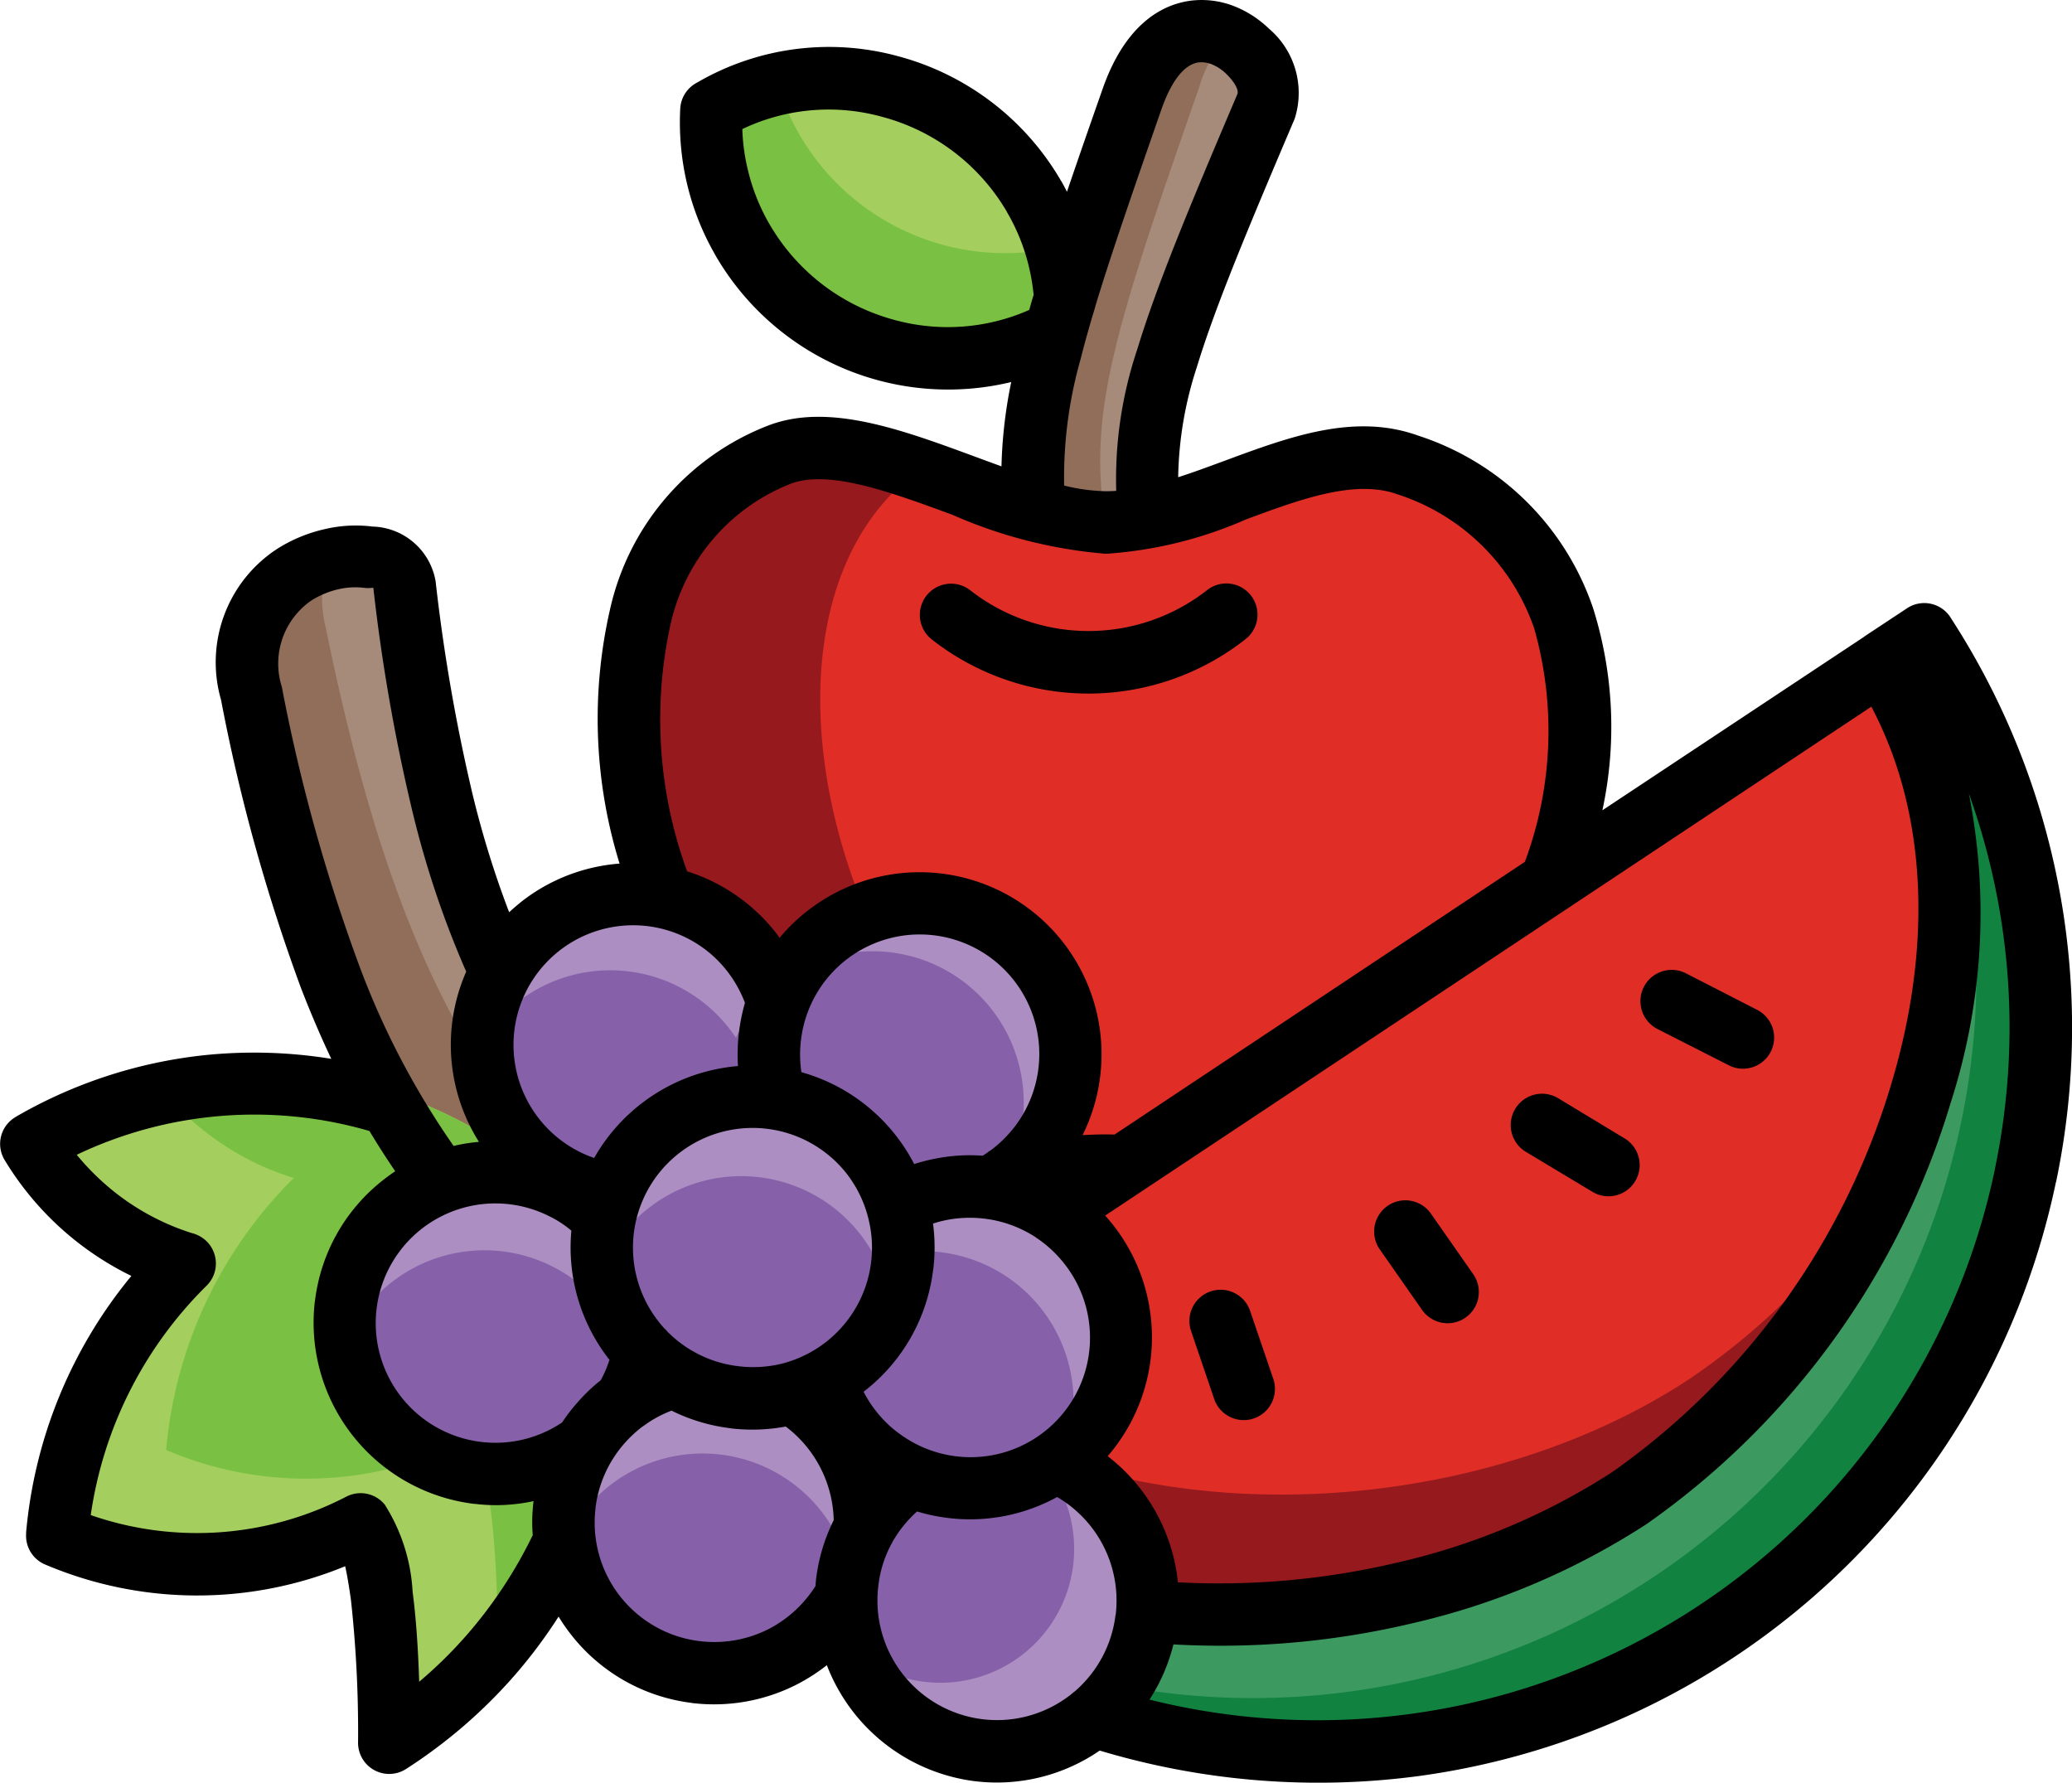 <svg xmlns="http://www.w3.org/2000/svg" width="85" height="73.12" viewBox="0 0 85 73.12">
  <g id="Grupo_1127739" data-name="Grupo 1127739" transform="translate(-23.577 -56.878)">
    <g id="Grupo_1127738" data-name="Grupo 1127738" transform="translate(24.851 57.625)">
      <path id="Trazado_919369" data-name="Trazado 919369" d="M197.329,81.7a9.686,9.686,0,0,1-14.526-8.86,9.683,9.683,0,0,1,14.526,8.86Z" transform="translate(-154.895 -69.586)" fill="#7ac143" fill-rule="evenodd"/>
      <path id="Trazado_919370" data-name="Trazado 919370" d="M197.01,71.791a9.717,9.717,0,0,1,11.685,7.182,9.756,9.756,0,0,1-10.652-4.586,9.491,9.491,0,0,1-1.033-2.6Z" transform="translate(-166.51 -69.594)" fill="#a4cf5f" fill-rule="evenodd"/>
      <path id="Trazado_919371" data-name="Trazado 919371" d="M264.366,64.052c-6.658,15.662-6.1,14.926-.769,28.64.733,1.874-3.677,5.432-5.5-.3-4.3-13.539-4.767-12.78.769-28.64C260.751,58.351,265.2,62.1,264.366,64.052Z" transform="translate(-213.706 -60.957)" fill="#916e5a" fill-rule="evenodd"/>
      <path id="Trazado_919372" data-name="Trazado 919372" d="M276.759,66.1c-6.658,15.662-6.1,14.926-.769,28.641a2.207,2.207,0,0,1-1.1,2.352,5.1,5.1,0,0,1-1.62-2.649c-4.305-13.539-4.773-12.78.764-28.641a4.751,4.751,0,0,1,1.511-2.338,2.409,2.409,0,0,1,1.209,2.634Z" transform="translate(-226.1 -63.01)" fill="#a68a7a" fill-rule="evenodd"/>
      <path id="Trazado_919373" data-name="Trazado 919373" d="M183.92,157.346c4.031,0,8.605-3.723,12.381-2.363,11.623,4.2,7.369,20.715-1.792,28.318-3.541,2.935-5.562.421-10.564.421-4.908,0-7.379,2.31-10.89-.518-9.644-7.8-12.421-24.865-2.528-28.651C174.042,153.207,179.879,157.346,183.92,157.346Z" transform="translate(-139.819 -137.185)" fill="#961a1d" fill-rule="evenodd"/>
      <path id="Trazado_919374" data-name="Trazado 919374" d="M218.976,159.132c4.031,0,8.605-3.723,12.381-2.363,11.623,4.2,7.369,20.715-1.792,28.318-3.541,2.935-5.562.421-10.564.421a17.6,17.6,0,0,0-2.239.15c-.266-.234-.524-.462-.784-.671-9.083-7.332-12.075-22.892-4.144-27.845,2.477.883,5.047,1.99,7.141,1.99Z" transform="translate(-174.875 -138.972)" fill="#e02e27" fill-rule="evenodd"/>
      <path id="Trazado_919375" data-name="Trazado 919375" d="M234.005,195.97a29.68,29.68,0,0,1-49.445,32.838Z" transform="translate(-156.341 -171.235)" fill="#128241" fill-rule="evenodd"/>
      <path id="Trazado_919376" data-name="Trazado 919376" d="M191.97,239.923a29.545,29.545,0,0,1-7.4-7.546l48.24-32.037a29.681,29.681,0,0,1-40.84,39.583Z" transform="translate(-156.349 -174.804)" fill="#3c9a61" fill-rule="evenodd"/>
      <path id="Trazado_919377" data-name="Trazado 919377" d="M239.623,202.3c6.85,10.626.224,27.265-10.34,34.28s-28.567,6.736-35.7-3.7Z" transform="translate(-163.708 -176.405)" fill="#961a1d" fill-rule="evenodd"/>
      <path id="Trazado_919378" data-name="Trazado 919378" d="M257.152,202.3c4.067,6.315,3.38,14.748-.062,22.03a28.862,28.862,0,0,1-7.764,7.852c-9.924,6.59-26.407,6.74-34.285-1.905Z" transform="translate(-181.237 -176.405)" fill="#e02e27" fill-rule="evenodd"/>
      <path id="Trazado_919379" data-name="Trazado 919379" d="M85.525,179.707c2.171,18.1,7.4,24.678,21.682,31,1.958.863-.769,7.447-6.278,4.461-13.03-7.052-18.145-13.7-21.682-30.993C78.043,178.28,85.256,177.448,85.525,179.707Z" transform="translate(-70.211 -157.008)" fill="#916e5a" fill-rule="evenodd"/>
      <path id="Trazado_919380" data-name="Trazado 919380" d="M99.124,179.7c2.171,18.1,7.4,24.678,21.682,31,.826.363.815,1.744.119,3a5.343,5.343,0,0,1-3.349-.722c-13.03-7.052-18.145-13.706-21.682-31a4.929,4.929,0,0,1,.348-3.34C97.671,178.346,99.01,178.752,99.124,179.7Z" transform="translate(-83.81 -157.002)" fill="#a68a7a" fill-rule="evenodd"/>
      <path id="Trazado_919381" data-name="Trazado 919381" d="M30.53,299.045a18.268,18.268,0,0,1,23.219,4.133,19.43,19.43,0,0,1-8.526,20.435q-.025-7.557-1.163-8.953a14.618,14.618,0,0,1-12.458.462,17.862,17.862,0,0,1,5.234-11.155,11.253,11.253,0,0,1-6.306-4.921Z" transform="translate(-30.53 -253.411)" fill="#a4cf5f" fill-rule="evenodd"/>
      <path id="Trazado_919382" data-name="Trazado 919382" d="M58.51,297.051A18.26,18.26,0,0,1,76.6,303.194a19.417,19.417,0,0,1-4.067,16.5Q72.451,313,71.378,311.7a14.6,14.6,0,0,1-12.452.456A17.875,17.875,0,0,1,64.16,301,11.262,11.262,0,0,1,58.51,297.051Z" transform="translate(-53.384 -253.428)" fill="#7ac143" fill-rule="evenodd"/>
      <path id="Trazado_919383" data-name="Trazado 919383" d="M138.477,254.244a6.182,6.182,0,1,1-6.89,5.386A6.181,6.181,0,0,1,138.477,254.244Z" transform="translate(-113.036 -218.795)" fill="#ad8ec2" fill-rule="evenodd"/>
      <path id="Trazado_919384" data-name="Trazado 919384" d="M143.034,279.923a6.184,6.184,0,0,1-11.414-2.913,6.184,6.184,0,0,1,11.414,2.913Z" transform="translate(-113.1 -235.057)" fill="#8661a9" fill-rule="evenodd"/>
      <path id="Trazado_919385" data-name="Trazado 919385" d="M107.714,316.522a6.184,6.184,0,1,1-6.887,5.39A6.182,6.182,0,0,1,107.714,316.522Z" transform="translate(-87.911 -269.663)" fill="#ad8ec2" fill-rule="evenodd"/>
      <path id="Trazado_919386" data-name="Trazado 919386" d="M113.069,341.842a6.184,6.184,0,0,1-11.7-1.427,6.184,6.184,0,0,1,11.7,1.427Z" transform="translate(-88.392 -286.268)" fill="#8661a9" fill-rule="evenodd"/>
      <path id="Trazado_919387" data-name="Trazado 919387" d="M156.683,361.117a6.185,6.185,0,1,1-6.889,5.392A6.191,6.191,0,0,1,156.683,361.117Z" transform="translate(-127.906 -306.089)" fill="#ad8ec2" fill-rule="evenodd"/>
      <path id="Trazado_919388" data-name="Trazado 919388" d="M162.058,387.246a6.186,6.186,0,0,1-11.648-1.418,6.186,6.186,0,0,1,11.648,1.418Z" transform="translate(-128.447 -323.426)" fill="#8661a9" fill-rule="evenodd"/>
      <path id="Trazado_919389" data-name="Trazado 919389" d="M202.671,256.284a6.184,6.184,0,1,1-6.887,5.39A6.181,6.181,0,0,1,202.671,256.284Z" transform="translate(-165.471 -220.461)" fill="#ad8ec2" fill-rule="evenodd"/>
      <path id="Trazado_919390" data-name="Trazado 919390" d="M205.719,278.4a6.2,6.2,0,1,1,.431-1.647A6.182,6.182,0,0,1,205.719,278.4Z" transform="translate(-165.471 -231.551)" fill="#8661a9" fill-rule="evenodd"/>
      <path id="Trazado_919391" data-name="Trazado 919391" d="M219.977,378.632a6.184,6.184,0,1,1-6.89,5.384A6.181,6.181,0,0,1,219.977,378.632Z" transform="translate(-179.604 -320.394)" fill="#ad8ec2" fill-rule="evenodd"/>
      <path id="Trazado_919392" data-name="Trazado 919392" d="M219.976,378.632a5.488,5.488,0,1,1-6.207,9.052,6.183,6.183,0,0,1,6.207-9.052Z" transform="translate(-179.603 -320.394)" fill="#8661a9" fill-rule="evenodd"/>
      <path id="Trazado_919393" data-name="Trazado 919393" d="M213.967,319.694a6.184,6.184,0,1,1-6.89,5.384A6.181,6.181,0,0,1,213.967,319.694Z" transform="translate(-174.695 -272.254)" fill="#ad8ec2" fill-rule="evenodd"/>
      <path id="Trazado_919394" data-name="Trazado 919394" d="M217.272,344.644a6.184,6.184,0,0,1-10.2-5.412,6.89,6.89,0,0,1,.136-.733,6.184,6.184,0,0,1,10.2,5.412A6.9,6.9,0,0,1,217.272,344.644Z" transform="translate(-174.687 -286.406)" fill="#8661a9" fill-rule="evenodd"/>
      <path id="Trazado_919395" data-name="Trazado 919395" d="M165.279,299.607a6.184,6.184,0,1,1-6.887,5.39A6.189,6.189,0,0,1,165.279,299.607Z" transform="translate(-134.929 -255.848)" fill="#ad8ec2" fill-rule="evenodd"/>
      <path id="Trazado_919396" data-name="Trazado 919396" d="M170.641,325.207a6.186,6.186,0,0,1-11.681-1.427,6.184,6.184,0,0,1,11.681,1.427Z" transform="translate(-135.431 -272.703)" fill="#8661a9" fill-rule="evenodd"/>
    </g>
    <path id="Trazado_919397" data-name="Trazado 919397" d="M56.452,100.855a7.481,7.481,0,0,1,4.628,3.77,6.992,6.992,0,0,1,.878-.224,7.2,7.2,0,0,1,1.931-.119c.062-.037.125-.079.181-.119a.744.744,0,0,1,.136-.093,5.019,5.019,0,0,0,1.132-1.163,4.905,4.905,0,1,0-8.9-3.386,4.768,4.768,0,0,0-.02,1.033c.009.1.018.2.035.3Zm5.4,6.211a7.42,7.42,0,0,1,.015,1.838c-.005.037-.011.068-.015.1a7.43,7.43,0,0,1-2.8,4.923l-.048.037a4.978,4.978,0,0,0,1.2,1.511c.1.082.207.167.317.244.026.015.048.037.073.051a4.9,4.9,0,0,0,6.641-7.063,4.912,4.912,0,0,0-1.1-1.028.351.351,0,0,1-.057-.042,4.915,4.915,0,0,0-2.114-.773,5.013,5.013,0,0,0-1.532.051,4.672,4.672,0,0,0-.581.152Zm-6.04,8.325a7.519,7.519,0,0,1-2.217.079l-.1-.015a7.435,7.435,0,0,1-2.369-.716,4.808,4.808,0,0,0-1.112.6l-.114.079a5.093,5.093,0,0,0-.738.7,4.9,4.9,0,0,0-1.152,2.581v.031a4.894,4.894,0,0,0,4.269,5.463,4.942,4.942,0,0,0,2.825-.493,5,5,0,0,0,1.927-1.766c.005-.1.016-.2.026-.306a7.485,7.485,0,0,1,.722-2.4,4.953,4.953,0,0,0-1.968-3.836Zm-7.233-2.737-.005-.005a7.454,7.454,0,0,1-1.557-5.293,4.353,4.353,0,0,0-.909-.592,4.909,4.909,0,1,0,.529,8.459,6.754,6.754,0,0,1,.6-.784,7.037,7.037,0,0,1,.982-.945,4.3,4.3,0,0,0,.269-.581c.031-.082.06-.17.093-.258Zm-.628-8.279a7.5,7.5,0,0,1,5.9-3.77,7.659,7.659,0,0,1,.286-2.592,4.962,4.962,0,0,0-1.418-2.021,4.906,4.906,0,1,0-4.767,8.383Zm10.364.65a4.907,4.907,0,0,0-7.728,6.051,3.607,3.607,0,0,0,.266.311.527.527,0,0,1,.093.1,5.018,5.018,0,0,0,.94.747c.02.011.048.026.073.042a4.888,4.888,0,0,0,1.9.639A4.973,4.973,0,0,0,55.7,112.8c.015-.006.037-.011.057-.016a4.945,4.945,0,0,0,1.713-.867,4.906,4.906,0,0,0,1.687-5.22.12.12,0,0,0-.011-.042A4.918,4.918,0,0,0,58.315,105.025Zm10.6,1.713c.114.13.229.26.332.394a7.456,7.456,0,0,1-.229,9.474,7.508,7.508,0,0,1,2.882,5.174,31.766,31.766,0,0,0,8.959-.8,27.488,27.488,0,0,0,8.86-3.723A29.916,29.916,0,0,0,101.16,101.35c1.61-5.344,1.594-10.932-.815-15.486Zm-1.973,11.546a7.434,7.434,0,0,1-4.476.857,7.632,7.632,0,0,1-1.268-.266,5,5,0,0,0-.826.951.15.15,0,0,1-.02.031c-.026.042-.051.082-.079.125s-.048.082-.073.119a.79.79,0,0,1-.051.1,4.736,4.736,0,0,0-.54,1.729A4.905,4.905,0,0,0,67.5,126.39c.031-.026.062-.051.093-.079a.729.729,0,0,1,.068-.051,4.908,4.908,0,0,0,1.678-3.142h.006a4.915,4.915,0,0,0-2.4-4.835Zm4.773,6.044a7.5,7.5,0,0,1-.982,2.264,28.4,28.4,0,0,0,34.679-21.745l.006-.042a28.379,28.379,0,0,0-1.075-15.387,25.294,25.294,0,0,1-.733,12.661,32.519,32.519,0,0,1-12.48,17.309,29.948,29.948,0,0,1-9.7,4.093A34.1,34.1,0,0,1,71.715,124.327Zm-3.023,4.353a7.444,7.444,0,0,1-5.078,1.262c-.031-.005-.062-.005-.093-.011a7.509,7.509,0,0,1-6.024-4.752,7.729,7.729,0,0,1-1.231.79,7.473,7.473,0,0,1-4.232.769.76.76,0,0,1-.11-.016,7.43,7.43,0,0,1-4.923-2.8,7.722,7.722,0,0,1-.509-.736,20.52,20.52,0,0,1-1.786,2.389,20.868,20.868,0,0,1-4.476,3.864,1.277,1.277,0,0,1-1.964-1.079,49.691,49.691,0,0,0-.291-5.848c-.079-.566-.156-1.028-.238-1.392a15.953,15.953,0,0,1-12.313-.073,1.278,1.278,0,0,1-.773-1.288h-.005a19.216,19.216,0,0,1,4.32-10.547,12.456,12.456,0,0,1-5.2-4.756,1.274,1.274,0,0,1,.431-1.75l.02-.015a19.543,19.543,0,0,1,7.7-2.528,19.752,19.752,0,0,1,5.251.145c-.436-.92-.846-1.88-1.237-2.887a74.288,74.288,0,0,1-3.287-11.841,5.551,5.551,0,0,1,2.327-6.205,6.185,6.185,0,0,1,1.953-.8,5.5,5.5,0,0,1,1.931-.1,2.7,2.7,0,0,1,2.592,2.244,73.754,73.754,0,0,0,1.522,8.761,39.5,39.5,0,0,0,1.495,4.815c.156-.145.322-.286.487-.421A7.441,7.441,0,0,1,48.994,92.3,20.1,20.1,0,0,1,48.6,81.884a10.541,10.541,0,0,1,6.5-7.555c2.457-.94,5.449.167,8.429,1.262.379.141.758.28,1.132.416a19.232,19.232,0,0,1,.4-3.459,11.027,11.027,0,0,1-12.121-5.174A.651.651,0,0,1,52.9,67.3a10.808,10.808,0,0,1-1.127-2.836,10.991,10.991,0,0,1-.291-3.122A1.283,1.283,0,0,1,52.11,60.3l.11-.062a10.751,10.751,0,0,1,8.215-1.05,11.005,11.005,0,0,1,6.606,5c.062.1-.042-.079.062.11h.006c.082.145.167.3.238.447.431-1.268.914-2.658,1.46-4.212.846-2.426,2.222-3.439,3.609-3.626a3.65,3.65,0,0,1,1.8.229,4.333,4.333,0,0,1,1.413.914,3.459,3.459,0,0,1,1.059,3.7c-1.942,4.56-3.261,7.717-4.014,10.19a15.173,15.173,0,0,0-.764,4.512c.628-.2,1.271-.442,1.911-.676,2.664-.987,5.324-1.973,7.94-1.028a11.227,11.227,0,0,1,7.172,7.083,16.22,16.22,0,0,1,.379,8.283L100.044,83a.384.384,0,0,1,.031-.026l1.735-1.147a1.279,1.279,0,0,1,1.772.359c.015.02.026.042.042.068a30.863,30.863,0,0,1,4.305,23.078l-.016.057a30.973,30.973,0,0,1-26.076,24.33,31.179,31.179,0,0,1-13.145-1.037ZM55.564,95.339a7.341,7.341,0,0,1,1.138-1.1,7.465,7.465,0,0,1,11.285,9.2c.322-.02.654-.031.991-.031l.322.006L86.132,92.228a15.384,15.384,0,0,0,.385-9.565A8.77,8.77,0,0,0,80.9,77.152c-1.735-.623-3.963.2-6.2,1.028a17.079,17.079,0,0,1-5.754,1.413,19.521,19.521,0,0,1-6.3-1.6c-2.528-.929-5.069-1.869-6.638-1.271a8.078,8.078,0,0,0-4.934,5.811,18.15,18.15,0,0,0,.691,10.085,7.429,7.429,0,0,1,2.6,1.438,7.164,7.164,0,0,1,1.194,1.288ZM45.432,119.857a6.958,6.958,0,0,1,.031-1.392v-.015a7.24,7.24,0,0,1-2.4.114.769.769,0,0,1-.114-.011,7.488,7.488,0,0,1-6.46-8.263c.005-.031.011-.062.015-.1a7.414,7.414,0,0,1,2.8-4.917c.156-.125.322-.244.487-.354-.368-.535-.716-1.085-1.059-1.651a16.93,16.93,0,0,0-12.007.976,10.3,10.3,0,0,0,1.61,1.574,9.91,9.91,0,0,0,3.105,1.636,1.331,1.331,0,0,1,.623.348,1.28,1.28,0,0,1-.011,1.812,16.517,16.517,0,0,0-4.752,9.409,13.292,13.292,0,0,0,10.487-.758,1.277,1.277,0,0,1,1.574.328,7.418,7.418,0,0,1,1.143,3.578q.2,1.511.269,3.688a17.975,17.975,0,0,0,1.99-1.962,18.5,18.5,0,0,0,2.664-4.042Zm-3.246-15.976a7.442,7.442,0,0,1,1.039-.167,7.455,7.455,0,0,1-1.1-4.877v-.005a7.542,7.542,0,0,1,.577-2.1,39.323,39.323,0,0,1-2.228-6.663A75.5,75.5,0,0,1,38.894,81c0-.031-.156.02-.385-.011a3.028,3.028,0,0,0-1.044.057,3.571,3.571,0,0,0-1.121.467,3.145,3.145,0,0,0-1.205,3.541,71.745,71.745,0,0,0,3.173,11.425A33.022,33.022,0,0,0,42.186,103.882ZM72.448,111.5a1.28,1.28,0,1,1,2.424-.821l.94,2.757a1.28,1.28,0,1,1-2.426.821Zm7.731-3.376a1.279,1.279,0,1,1,2.1-1.464l1.735,2.482a1.279,1.279,0,1,1-2.1,1.464Zm5.994-4a1.283,1.283,0,0,1,1.325-2.2l2.748,1.662a1.279,1.279,0,0,1-1.319,2.191Zm5.4-5.038A1.277,1.277,0,1,1,92.738,96.8L95.662,98.3a1.277,1.277,0,1,1-1.163,2.274ZM61.785,83.093a1.28,1.28,0,0,1,1.585-2.01,7.886,7.886,0,0,0,9.726,0,1.278,1.278,0,1,1,1.579,2.01,10.417,10.417,0,0,1-12.89,0Zm5.443-6.3a7.638,7.638,0,0,0,1.724.234c.136,0,.275-.005.416-.015a16.733,16.733,0,0,1,.867-5.817c.8-2.627,2.134-5.831,4.1-10.448.079-.181-.136-.535-.467-.852a1.865,1.865,0,0,0-.577-.379,1.175,1.175,0,0,0-.54-.079c-.509.068-1.064.6-1.532,1.936-1.158,3.329-2.057,5.919-2.706,8.059-.006.031-.015.057-.02.082-.229.747-.421,1.444-.586,2.092a17.817,17.817,0,0,0-.676,5.185Zm-1.429-7.2c.057-.2.114-.41.181-.617a8.442,8.442,0,0,0-.328-1.651,8.186,8.186,0,0,0-.764-1.744h.005l-.005-.005c-.073-.125.048.082-.051-.088a8.441,8.441,0,0,0-5.064-3.816,8.226,8.226,0,0,0-5.743.5,8.06,8.06,0,0,0,.229,1.682,8.173,8.173,0,0,0,.857,2.171c.011.02.026.042.037.062A8.441,8.441,0,0,0,60.1,69.952,8.279,8.279,0,0,0,65.8,69.591Z" transform="translate(0 0)"/>
  </g>
</svg>
